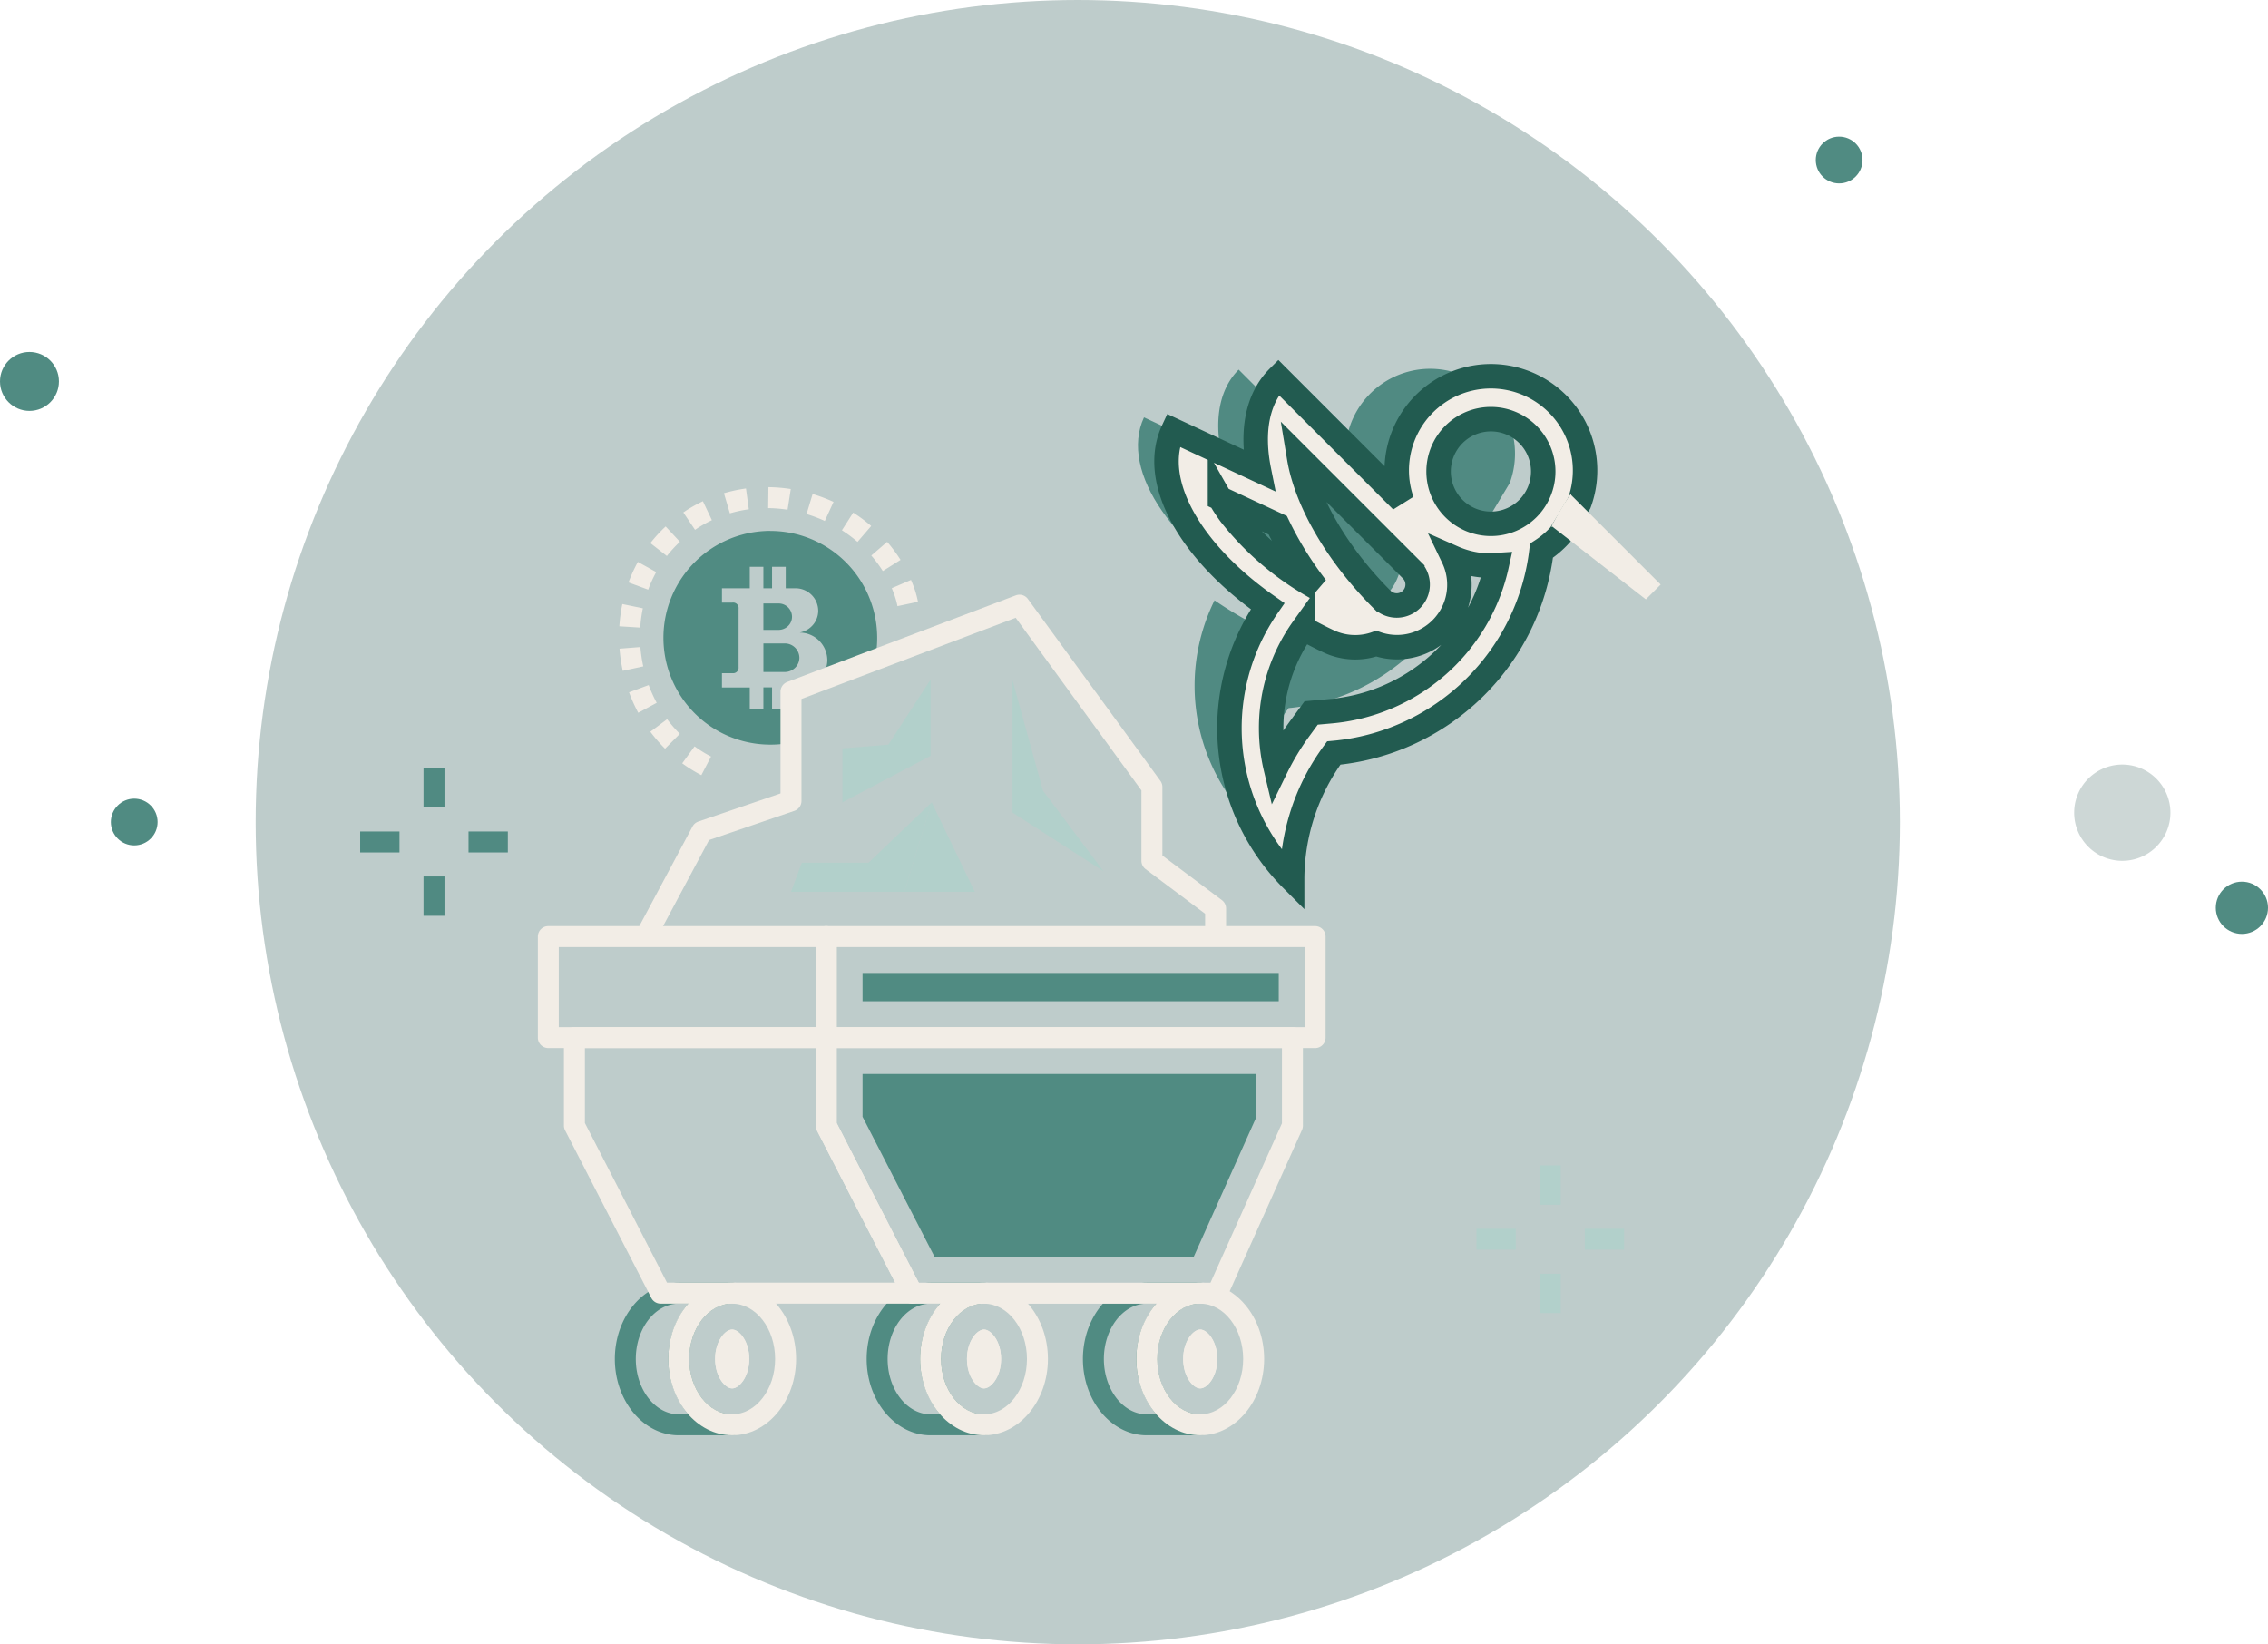 <svg xmlns="http://www.w3.org/2000/svg" width="278.027" height="201.554" viewBox="0 0 278.027 201.554">
  <g id="illustration" transform="translate(-52 -250)">
    <g id="background" transform="translate(0.063 27.001)">
      <circle id="Ellipse_1999" data-name="Ellipse 1999" cx="100.777" cy="100.777" r="100.777" transform="translate(83.279 222.999)" fill="#073b36" opacity="0.26"/>
      <path id="Path_25534" data-name="Path 25534" d="M122.53,21.4a5.9,5.9,0,1,0-5.9-5.9A5.9,5.9,0,0,0,122.53,21.4Z" transform="translate(189.572 307.115)" fill="#073b36" opacity="0.2"/>
      <g id="Group_40650" data-name="Group 40650" transform="translate(51.937 266.141)">
        <g id="Group_40649" data-name="Group 40649">
          <circle id="Ellipse_2034" data-name="Ellipse 2034" cx="3.612" cy="3.612" r="3.612" fill="#508b82"/>
        </g>
      </g>
      <g id="Group_40652" data-name="Group 40652" transform="translate(65.527 320.894)">
        <g id="Group_40651" data-name="Group 40651">
          <circle id="Ellipse_2035" data-name="Ellipse 2035" cx="2.865" cy="2.865" r="2.865" fill="#508b82"/>
        </g>
      </g>
      <g id="Group_40656" data-name="Group 40656" transform="translate(323.563 331.07)">
        <g id="Group_40655" data-name="Group 40655">
          <circle id="Ellipse_2037" data-name="Ellipse 2037" cx="3.201" cy="3.201" r="3.201" fill="#508b82"/>
        </g>
      </g>
      <g id="Group_41157" data-name="Group 41157" transform="translate(274.527 239.751)">
        <g id="Group_40651-2" data-name="Group 40651">
          <circle id="Ellipse_2035-2" data-name="Ellipse 2035" cx="2.865" cy="2.865" r="2.865" fill="#508b82"/>
        </g>
      </g>
    </g>
    <g id="Group_54225" data-name="Group 54225" transform="translate(47.831 5.135)">
      <g id="Group_53315" data-name="Group 53315" transform="translate(97.749 318.836)">
        <g id="Group_53314" data-name="Group 53314">
          <path id="Path_206200" data-name="Path 206200" d="M119.443,218.578h-1.859v3.238h1.859a1.694,1.694,0,0,0,1.173-.479,1.579,1.579,0,0,0,.479-1.139A1.636,1.636,0,0,0,119.443,218.578Z" transform="translate(-117.584 -218.578)" fill="#508b82"/>
        </g>
      </g>
      <g id="Group_53317" data-name="Group 53317" transform="translate(97.749 323.735)">
        <g id="Group_53316" data-name="Group 53316">
          <path id="Path_206201" data-name="Path 206201" d="M120.2,227.08h-2.612v3.5H120.2a1.808,1.808,0,0,0,1.268-.514,1.722,1.722,0,0,0,.531-1.233A1.779,1.779,0,0,0,120.2,227.08Z" transform="translate(-117.585 -227.08)" fill="#508b82"/>
        </g>
      </g>
      <g id="Group_53319" data-name="Group 53319" transform="translate(85.494 309.938)">
        <g id="Group_53318" data-name="Group 53318" transform="translate(0 0)">
          <path id="Path_206202" data-name="Path 206202" d="M109.417,203.134a13.1,13.1,0,1,0,0,26.2,12.311,12.311,0,0,0,2.535-.248v-6.235l1.542-.583a3.573,3.573,0,0,1-.531.043H111.31v2.621h-1.678v-2.621H108.57v2.621H106.9v-2.6h-3.409v-1.756h1.259a.679.679,0,0,0,.78-.745v-7.16a.674.674,0,0,0-.78-.745h-1.259v-1.756H106.9v-2.629h1.67v2.629h1.062v-2.629h1.678v2.629h1.173a2.775,2.775,0,0,1,2.809,2.741,2.677,2.677,0,0,1-.822,1.935,2.8,2.8,0,0,1-1.473.754,3.407,3.407,0,0,1,3.409,3.357,3.3,3.3,0,0,1-1.011,2.372,3.038,3.038,0,0,1-.514.411l7.357-2.783a13.112,13.112,0,0,0-12.82-15.818Z" transform="translate(-96.314 -203.134)" fill="#508b82"/>
        </g>
      </g>
      <g id="Group_53322" data-name="Group 53322" transform="translate(80.094 304.575)">
        <g id="Group_53321" data-name="Group 53321" transform="translate(0 0)">
          <g id="Group_53320" data-name="Group 53320">
            <path id="Path_206203" data-name="Path 206203" d="M90.739,223.807a18.641,18.641,0,0,0,1.807,2.082l1.81-1.825a15.94,15.94,0,0,1-1.558-1.793Zm3.91,3.872a18.274,18.274,0,0,0,2.345,1.453l1.186-2.28a15.813,15.813,0,0,1-2.017-1.249Zm-4.11-9.59-2.41.888a19.575,19.575,0,0,0,1.13,2.508l2.261-1.221A16.816,16.816,0,0,1,90.539,218.089Zm-1.016-4.661-2.561.2a20.1,20.1,0,0,0,.4,2.715l2.511-.547A17.519,17.519,0,0,1,89.523,213.428Zm.3-4.749-2.516-.522a19.376,19.376,0,0,0-.365,2.725l2.564.161A16.833,16.833,0,0,1,89.823,208.679Zm1.637-4.439-2.246-1.246a18.088,18.088,0,0,0-1.15,2.513l2.412.887A15.56,15.56,0,0,1,91.46,204.24Zm-.717-3.554,2.024,1.582a15.054,15.054,0,0,1,1.6-1.741l-1.75-1.882A17.7,17.7,0,0,0,90.743,200.686Zm4.375-3.982-.335.221,1.434,2.133.3-.2a15.62,15.62,0,0,1,1.767-.983l-1.1-2.322A18.246,18.246,0,0,0,95.118,196.7Zm24.652,3.827-1.944,1.681a15.649,15.649,0,0,1,1.411,1.9l2.176-1.367A18.242,18.242,0,0,0,119.769,200.531Zm3.4,5.9c-.144-.419-.3-.83-.474-1.231l-2.361,1.014q.22.514.4,1.052a9.409,9.409,0,0,1,.3,1.148l2.514-.532A12.267,12.267,0,0,0,123.172,206.43Zm-8.944-7.317a16.741,16.741,0,0,1,1.913,1.421l1.676-1.947a19.324,19.324,0,0,0-2.206-1.64Zm-14.463-4.54.728,2.464a15.742,15.742,0,0,1,2.319-.5l-.346-2.546A18.268,18.268,0,0,0,99.764,194.572Zm5.422,1.823a16.826,16.826,0,0,1,2.376.2l.395-2.539a19.487,19.487,0,0,0-2.74-.228Zm4.705.729a17.569,17.569,0,0,1,2.237.845l1.071-2.335a20.077,20.077,0,0,0-2.565-.97Z" transform="translate(-86.942 -193.826)" fill="#f2ede6"/>
          </g>
        </g>
      </g>
      <g id="Group_53371" data-name="Group 53371" transform="translate(70.099 358.384)">
        <g id="Group_53370" data-name="Group 53370">
          <g id="Group_53369" data-name="Group 53369">
            <path id="Path_206220" data-name="Path 206220" d="M104.944,287.217H70.881A1.285,1.285,0,0,0,69.6,288.5v12.384a1.285,1.285,0,0,0,1.285,1.284h34.063a1.285,1.285,0,0,0,1.284-1.284V288.5A1.284,1.284,0,0,0,104.944,287.217ZM103.659,299.6H72.165v-9.814h31.494Z" transform="translate(-69.596 -287.217)" fill="#f2ede6"/>
          </g>
        </g>
      </g>
      <g id="Group_53373" data-name="Group 53373" transform="translate(109.906 364.128)">
        <g id="Group_53372" data-name="Group 53372">
          <rect id="Rectangle_9908" data-name="Rectangle 9908" width="51.019" height="3.466" fill="#508b82"/>
        </g>
      </g>
      <g id="Group_53376" data-name="Group 53376" transform="translate(136.923 402.091)">
        <g id="Group_53375" data-name="Group 53375" transform="translate(0 0)">
          <g id="Group_53374" data-name="Group 53374">
            <path id="Path_206221" data-name="Path 206221" d="M199.953,379.21c-2.9,0-5.267-3.043-5.267-6.783s2.363-6.784,5.267-6.784a1.285,1.285,0,1,0,0-2.569H193.4c-4.317,0-7.827,4.2-7.827,9.353s3.511,9.352,7.827,9.352h6.551a1.285,1.285,0,1,0,0-2.57Zm-5.39,0H193.4c-2.9,0-5.258-3.043-5.258-6.783s2.359-6.784,5.258-6.784h1.162a10.627,10.627,0,0,0,0,13.567Z" transform="translate(-185.575 -363.074)" fill="#508b82"/>
          </g>
        </g>
      </g>
      <g id="Group_53378" data-name="Group 53378" transform="translate(149.212 407.835)">
        <g id="Group_53377" data-name="Group 53377" transform="translate(0 0)">
          <path id="Path_206222" data-name="Path 206222" d="M208.992,373.044c-.852,0-2.089,1.406-2.089,3.609s1.238,3.609,2.089,3.609,2.09-1.406,2.09-3.609S209.845,373.044,208.992,373.044Z" transform="translate(-206.903 -373.044)" fill="#f2ede6"/>
        </g>
      </g>
      <g id="Group_53381" data-name="Group 53381" transform="translate(143.468 402.092)">
        <g id="Group_53380" data-name="Group 53380" transform="translate(0 0)">
          <g id="Group_53379" data-name="Group 53379">
            <path id="Path_206223" data-name="Path 206223" d="M204.768,363.076c-4.319,0-7.834,4.2-7.834,9.351s3.515,9.352,7.834,9.352,7.834-4.2,7.834-9.352S209.087,363.076,204.768,363.076Zm0,16.135c-2.9,0-5.264-3.043-5.264-6.783s2.361-6.782,5.264-6.782,5.264,3.043,5.264,6.782S207.671,379.211,204.768,379.211Z" transform="translate(-196.934 -363.076)" fill="#f2ede6"/>
          </g>
        </g>
      </g>
      <g id="Group_53383" data-name="Group 53383" transform="translate(149.212 407.835)">
        <g id="Group_53382" data-name="Group 53382" transform="translate(0 0)">
          <path id="Path_206224" data-name="Path 206224" d="M208.992,373.044c-.852,0-2.089,1.406-2.089,3.609s1.238,3.609,2.089,3.609,2.09-1.406,2.09-3.609S209.845,373.044,208.992,373.044Z" transform="translate(-206.903 -373.044)" fill="#f2ede6"/>
        </g>
      </g>
      <g id="Group_53386" data-name="Group 53386" transform="translate(110.416 402.091)">
        <g id="Group_53385" data-name="Group 53385" transform="translate(0 0)">
          <g id="Group_53384" data-name="Group 53384">
            <path id="Path_206225" data-name="Path 206225" d="M153.949,379.21c-2.9,0-5.259-3.043-5.259-6.783s2.359-6.784,5.259-6.784a1.285,1.285,0,1,0,0-2.569H147.4c-4.321,0-7.836,4.2-7.836,9.353s3.515,9.352,7.836,9.352h6.544a1.285,1.285,0,1,0,0-2.57Zm-5.384,0H147.4c-2.9,0-5.267-3.043-5.267-6.783s2.363-6.784,5.267-6.784h1.16a10.634,10.634,0,0,0,0,13.567Z" transform="translate(-139.569 -363.074)" fill="#508b82"/>
          </g>
        </g>
      </g>
      <g id="Group_53388" data-name="Group 53388" transform="translate(122.708 407.835)">
        <g id="Group_53387" data-name="Group 53387" transform="translate(0 0)">
          <path id="Path_206226" data-name="Path 206226" d="M162.993,373.044c-.852,0-2.089,1.406-2.089,3.609s1.238,3.609,2.089,3.609,2.089-1.406,2.089-3.609S163.845,373.044,162.993,373.044Z" transform="translate(-160.904 -373.044)" fill="#f2ede6"/>
        </g>
      </g>
      <g id="Group_53391" data-name="Group 53391" transform="translate(116.964 402.092)">
        <g id="Group_53390" data-name="Group 53390" transform="translate(0 0)">
          <g id="Group_53389" data-name="Group 53389">
            <path id="Path_206227" data-name="Path 206227" d="M158.769,363.076c-4.319,0-7.834,4.2-7.834,9.351s3.515,9.352,7.834,9.352,7.833-4.2,7.833-9.352S163.088,363.076,158.769,363.076Zm0,16.135c-2.9,0-5.264-3.043-5.264-6.783s2.361-6.782,5.264-6.782,5.264,3.043,5.264,6.782S161.671,379.211,158.769,379.211Z" transform="translate(-150.935 -363.076)" fill="#f2ede6"/>
          </g>
        </g>
      </g>
      <g id="Group_53393" data-name="Group 53393" transform="translate(122.708 407.835)">
        <g id="Group_53392" data-name="Group 53392" transform="translate(0 0)">
          <path id="Path_206228" data-name="Path 206228" d="M162.993,373.044c-.852,0-2.089,1.406-2.089,3.609s1.238,3.609,2.089,3.609,2.089-1.406,2.089-3.609S163.845,373.044,162.993,373.044Z" transform="translate(-160.904 -373.044)" fill="#f2ede6"/>
        </g>
      </g>
      <g id="Group_53396" data-name="Group 53396" transform="translate(79.541 402.091)">
        <g id="Group_53395" data-name="Group 53395" transform="translate(0 0)">
          <g id="Group_53394" data-name="Group 53394">
            <path id="Path_206229" data-name="Path 206229" d="M100.362,379.21c-2.9,0-5.258-3.043-5.258-6.783s2.359-6.784,5.258-6.784a1.285,1.285,0,1,0,0-2.569H93.819c-4.321,0-7.836,4.2-7.836,9.353s3.515,9.352,7.836,9.352h6.542a1.285,1.285,0,0,0,0-2.57Zm-5.384,0H93.819c-2.9,0-5.267-3.043-5.267-6.783s2.363-6.784,5.267-6.784h1.159a10.637,10.637,0,0,0,0,13.567Z" transform="translate(-85.983 -363.074)" fill="#508b82"/>
          </g>
        </g>
      </g>
      <g id="Group_53398" data-name="Group 53398" transform="translate(91.835 407.835)">
        <g id="Group_53397" data-name="Group 53397" transform="translate(0 0)">
          <path id="Path_206230" data-name="Path 206230" d="M109.409,373.044c-.852,0-2.089,1.406-2.089,3.609s1.238,3.609,2.089,3.609,2.09-1.406,2.09-3.609S110.262,373.044,109.409,373.044Z" transform="translate(-107.32 -373.044)" fill="#f2ede6"/>
        </g>
      </g>
      <g id="Group_53401" data-name="Group 53401" transform="translate(86.091 402.092)">
        <g id="Group_53400" data-name="Group 53400" transform="translate(0 0)">
          <g id="Group_53399" data-name="Group 53399">
            <path id="Path_206231" data-name="Path 206231" d="M105.184,363.076c-4.319,0-7.833,4.2-7.833,9.351s3.514,9.352,7.833,9.352,7.834-4.2,7.834-9.352S109.5,363.076,105.184,363.076Zm0,16.135c-2.9,0-5.264-3.043-5.264-6.783s2.361-6.782,5.264-6.782,5.264,3.043,5.264,6.782S108.087,379.211,105.184,379.211Z" transform="translate(-97.351 -363.076)" fill="#f2ede6"/>
          </g>
        </g>
      </g>
      <g id="Group_53403" data-name="Group 53403" transform="translate(91.835 407.835)">
        <g id="Group_53402" data-name="Group 53402" transform="translate(0 0)">
          <path id="Path_206232" data-name="Path 206232" d="M109.409,373.044c-.852,0-2.089,1.406-2.089,3.609s1.238,3.609,2.089,3.609,2.09-1.406,2.09-3.609S110.262,373.044,109.409,373.044Z" transform="translate(-107.32 -373.044)" fill="#f2ede6"/>
        </g>
      </g>
      <g id="Group_53406" data-name="Group 53406" transform="translate(104.163 370.768)">
        <g id="Group_53405" data-name="Group 53405" transform="translate(0 0)">
          <g id="Group_53404" data-name="Group 53404">
            <path id="Path_206233" data-name="Path 206233" d="M187.157,308.711H130A1.285,1.285,0,0,0,128.716,310v10.78a1.278,1.278,0,0,0,.142.587l10.565,20.544a1.284,1.284,0,0,0,1.143.7h37.381a1.285,1.285,0,0,0,1.173-.759l9.21-20.544a1.287,1.287,0,0,0,.112-.525V310A1.285,1.285,0,0,0,187.157,308.711Zm-1.285,11.79-8.758,19.534H141.349l-10.064-19.57V311.28h54.587Z" transform="translate(-128.716 -308.711)" fill="#f2ede6"/>
          </g>
        </g>
      </g>
      <g id="Group_53408" data-name="Group 53408" transform="translate(109.906 376.512)">
        <g id="Group_53407" data-name="Group 53407">
          <path id="Path_206234" data-name="Path 206234" d="M138.684,318.68v5.241l8.826,17.163h31.772l7.639-17.037V318.68Z" transform="translate(-138.684 -318.68)" fill="#508b82"/>
        </g>
      </g>
      <g id="Group_53411" data-name="Group 53411" transform="translate(73.3 370.767)">
        <g id="Group_53410" data-name="Group 53410" transform="translate(0 0)">
          <g id="Group_53409" data-name="Group 53409">
            <path id="Path_206235" data-name="Path 206235" d="M119,340.726l-10.417-20.263V309.992a1.285,1.285,0,0,0-1.285-1.284H76.436a1.285,1.285,0,0,0-1.285,1.284v10.782a1.286,1.286,0,0,0,.142.588L85.861,341.9a1.286,1.286,0,0,0,1.143.7h30.857A1.285,1.285,0,0,0,119,340.726Zm-31.216-.7L77.721,320.463v-9.186h28.3v9.5a1.278,1.278,0,0,0,.142.587l9.6,18.668Z" transform="translate(-75.151 -308.708)" fill="#f2ede6"/>
          </g>
        </g>
      </g>
      <g id="Group_53413" data-name="Group 53413" transform="translate(82.179 317.76)">
        <g id="Group_53412" data-name="Group 53412" transform="translate(0 0)">
          <path id="Path_206236" data-name="Path 206236" d="M162.339,254.147l-7.292-5.464v-8.4a1.277,1.277,0,0,0-.247-.756L138.563,217.24a1.278,1.278,0,0,0-1.493-.445l-28.008,10.611a1.284,1.284,0,0,0-.83,1.2v12.464l-10.069,3.445a1.283,1.283,0,0,0-.717.61l-6.884,12.888,2.267,1.211,6.646-12.442,10.459-3.578a1.283,1.283,0,0,0,.869-1.215v-12.5l26.262-9.95L152.477,240.7v8.625a1.284,1.284,0,0,0,.515,1.028l7.292,5.464v2.8h2.569v-3.444A1.282,1.282,0,0,0,162.339,254.147Z" transform="translate(-90.562 -216.71)" fill="#f2ede6"/>
        </g>
      </g>
      <g id="Group_53415" data-name="Group 53415" transform="translate(128.287 328.251)">
        <g id="Group_53414" data-name="Group 53414" transform="translate(0 0)">
          <path id="Path_206237" data-name="Path 206237" d="M174.329,248.456l-3.743-13.538v16.216l11.141,7.177Z" transform="translate(-170.586 -234.918)" fill="#b2d0cb"/>
        </g>
      </g>
      <g id="Group_53417" data-name="Group 53417" transform="translate(107.438 328.159)">
        <g id="Group_53416" data-name="Group 53416">
          <path id="Path_206238" data-name="Path 206238" d="M140.035,242.737l-5.633.462v6.615l10.81-5.7v-9.352Z" transform="translate(-134.402 -234.759)" fill="#b2d0cb"/>
        </g>
      </g>
      <g id="Group_53419" data-name="Group 53419" transform="translate(101.135 343.215)">
        <g id="Group_53418" data-name="Group 53418" transform="translate(0 0)">
          <path id="Path_206239" data-name="Path 206239" d="M132.959,268.289h-8.174l-1.324,3.571h13.891l3.359-10.971Z" transform="translate(-123.461 -260.889)" fill="#b2d0cb"/>
        </g>
      </g>
      <g id="Group_53421" data-name="Group 53421" transform="translate(115.026 343.215)">
        <g id="Group_53420" data-name="Group 53420" transform="translate(0 0)">
          <path id="Path_206240" data-name="Path 206240" d="M150.929,260.889,147.57,271.86h8.643Z" transform="translate(-147.57 -260.889)" fill="#b2d0cb"/>
        </g>
      </g>
      <g id="Group_53433" data-name="Group 53433" transform="translate(104.162 358.384)">
        <g id="Group_53432" data-name="Group 53432">
          <g id="Group_53431" data-name="Group 53431">
            <path id="Path_206245" data-name="Path 206245" d="M189.937,287.217H130a1.285,1.285,0,0,0-1.285,1.284v12.384A1.285,1.285,0,0,0,130,302.17h59.937a1.285,1.285,0,0,0,1.284-1.284V288.5A1.284,1.284,0,0,0,189.937,287.217ZM188.652,299.6H131.284v-9.814h57.368Z" transform="translate(-128.715 -287.217)" fill="#f2ede6"/>
          </g>
        </g>
      </g>
      <g id="Group_54282" data-name="Group 54282" transform="translate(16 -33.036)">
        <g id="Group_53451" data-name="Group 53451" transform="translate(40.089 372.053)">
          <g id="Group_53450" data-name="Group 53450" transform="translate(0 0)">
            <rect id="Rectangle_9917" data-name="Rectangle 9917" width="2.569" height="4.821" fill="#508a82"/>
          </g>
        </g>
        <g id="Group_53453" data-name="Group 53453" transform="translate(40.089 385.336)">
          <g id="Group_53452" data-name="Group 53452" transform="translate(0 0)">
            <rect id="Rectangle_9918" data-name="Rectangle 9918" width="2.569" height="4.821" fill="#508a82"/>
          </g>
        </g>
        <g id="Group_53455" data-name="Group 53455" transform="translate(45.604 379.82)">
          <g id="Group_53454" data-name="Group 53454" transform="translate(0 0)">
            <rect id="Rectangle_9919" data-name="Rectangle 9919" width="4.821" height="2.569" fill="#508a82"/>
          </g>
        </g>
        <g id="Group_53457" data-name="Group 53457" transform="translate(32.321 379.821)">
          <g id="Group_53456" data-name="Group 53456" transform="translate(0 0)">
            <rect id="Rectangle_9920" data-name="Rectangle 9920" width="4.821" height="2.569" fill="#508a82"/>
          </g>
        </g>
      </g>
      <g id="Group_54281" data-name="Group 54281" transform="translate(53 112.869)">
        <g id="Group_53443" data-name="Group 53443" transform="translate(139.931 274.846)">
          <g id="Group_53442" data-name="Group 53442">
            <rect id="Rectangle_9913" data-name="Rectangle 9913" width="2.569" height="4.821" fill="#b2d0cb"/>
          </g>
        </g>
        <g id="Group_53445" data-name="Group 53445" transform="translate(139.931 288.129)">
          <g id="Group_53444" data-name="Group 53444" transform="translate(0 0)">
            <rect id="Rectangle_9914" data-name="Rectangle 9914" width="2.569" height="4.821" fill="#b2d0cb"/>
          </g>
        </g>
        <g id="Group_53447" data-name="Group 53447" transform="translate(145.446 282.613)">
          <g id="Group_53446" data-name="Group 53446">
            <rect id="Rectangle_9915" data-name="Rectangle 9915" width="4.821" height="2.569" fill="#b2d0cb"/>
          </g>
        </g>
        <g id="Group_53449" data-name="Group 53449" transform="translate(132.163 282.613)">
          <g id="Group_53448" data-name="Group 53448">
            <rect id="Rectangle_9916" data-name="Rectangle 9916" width="4.821" height="2.569" fill="#b2d0cb"/>
          </g>
        </g>
      </g>
    </g>
    <g id="Group_54283" data-name="Group 54283">
      <g id="animal_hummingbird_colibri_bird" data-name="animal, hummingbird, colibri, bird" transform="translate(191.5 295.309)">
        <path id="Path_206378" data-name="Path 206378" d="M67.244,18.438l5.774,2.692c.537,6.155,3.932,13.332,9.778,19.808C71.059,34.9,64.148,25.075,67.244,18.438Z" transform="translate(-66.505 -12.587)" fill="#508a82"/>
        <path id="Path_206379" data-name="Path 206379" d="M12.443,38.276a49.114,49.114,0,0,0,7.064,4.03,10.309,10.309,0,0,0,4.39.975h4.58A10.343,10.343,0,0,0,38.614,30.773a10.331,10.331,0,0,1-3.895-.849,6.918,6.918,0,0,1-11.146,7.858C13.648,27.857,9.987,15.417,15.4,10L29.042,23.639a10.282,10.282,0,0,1-.566-3.239,10.4,10.4,0,1,1,20.155,3.5l-2.09,3.481a10.318,10.318,0,0,1-2.077,1.772A25.412,25.412,0,0,1,21.518,51.486a23.541,23.541,0,0,0-4.6,13.982A23.649,23.649,0,0,1,12.443,38.276Z" transform="translate(-3.055 -10)" fill="#508a82"/>
      </g>
      <g id="Group_54279" data-name="Group 54279" transform="translate(-6 4)">
        <g id="animal_hummingbird_colibri_bird_line" data-name="animal, hummingbird, colibri, bird, line" transform="translate(201 292.248)">
          <path id="Path_206377" data-name="Path 206377" d="M10.821,16.494l10.508,4.9C20.389,16.7,21.094,12.613,23.71,10L38.849,25.14a11.406,11.406,0,0,1-.628-3.6,11.545,11.545,0,1,1,22.373,3.881l-2.318,3.864a11.53,11.53,0,0,1-2.307,1.966A28.209,28.209,0,0,1,30.5,56.052a26.127,26.127,0,0,0-5.1,15.521,26.245,26.245,0,0,1-3.006-33.515C12.926,31.453,7.92,22.711,10.821,16.494ZM40.035,33.583,26.25,19.8a18.58,18.58,0,0,0,.531,2.3c1.453,4.944,4.961,10.454,9.625,15.119a2.566,2.566,0,1,0,3.628-3.631ZM56.18,21.545a6.414,6.414,0,1,0-6.414,6.414A6.413,6.413,0,0,0,56.18,21.545ZM23.4,57.914a31.886,31.886,0,0,1,2.962-4.9l1.37-1.87,2.31-.206A22.91,22.91,0,0,0,50.48,33.018c-.241.015-.47.072-.714.072a11.478,11.478,0,0,1-4.613-.972A7.652,7.652,0,0,1,35.71,42.645a7.655,7.655,0,0,1-5.818-.271c-1.085-.506-2.125-1.052-3.139-1.611A20.954,20.954,0,0,0,22.827,53,21.264,21.264,0,0,0,23.4,57.914ZM17.841,26.809a35.156,35.156,0,0,0,10.513,8.96,42.928,42.928,0,0,1-4.72-7.637l-7.078-3.3A19.4,19.4,0,0,0,17.841,26.809Z" transform="translate(-10 -10)" fill="#f2ede6" stroke="#225b50" stroke-width="3"/>
        </g>
        <g id="animal_hummingbird_colibri_bird_line-2" data-name="animal, hummingbird, colibri, bird, line" transform="translate(200 291.248)">
          <path id="Path_206377-2" data-name="Path 206377" d="M60.594,25.426l10.979,10.98-1.814,1.815L58.276,29.289C57.591,30.041,61.03,24.208,60.594,25.426Z" transform="translate(-10 -10)" fill="#f2ede6"/>
        </g>
      </g>
    </g>
  </g>
</svg>
